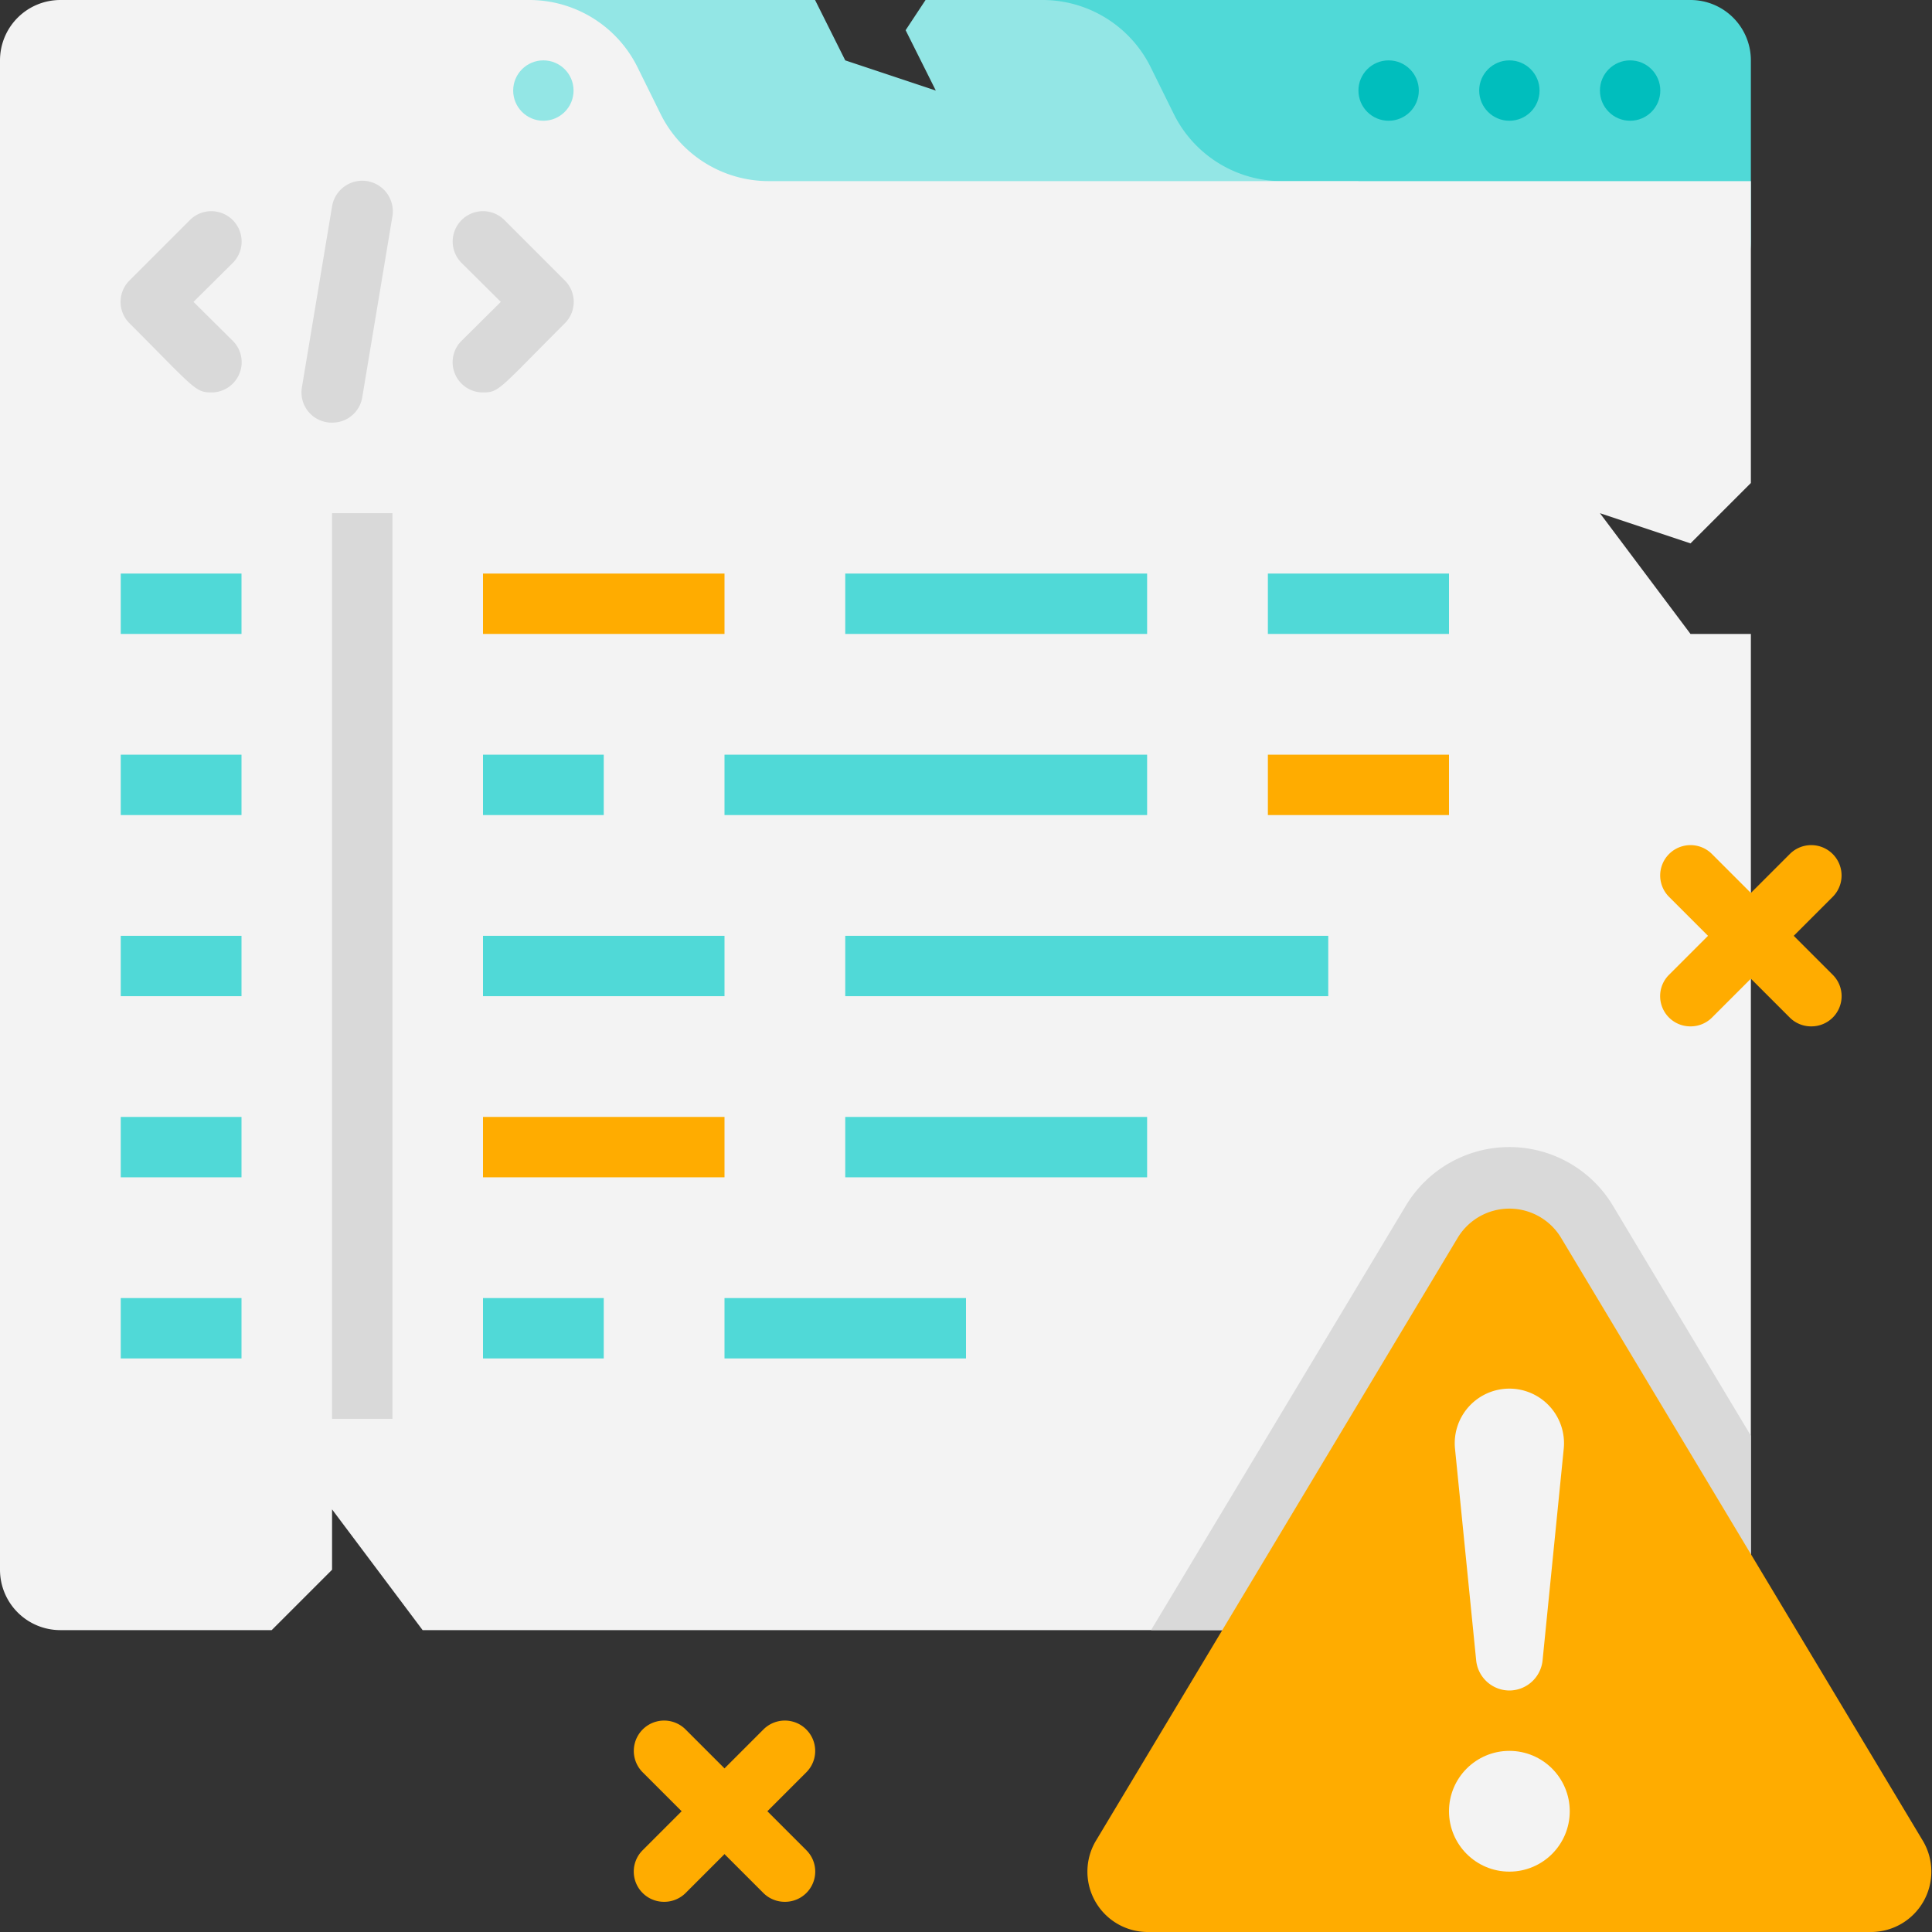 <svg xmlns="http://www.w3.org/2000/svg" viewBox="0 0 64 64"><rect x="0" y="0" width="64" height="64" fill="#333333" stroke="none"/><defs><style>.cls-1{fill:#50d9d7;}.cls-2{fill:#93e6e5;}.cls-3{fill:#f3f3f3;}.cls-4{fill:#d9d9d9;}.cls-5{fill:#ffac00;}.cls-6{fill:#00bebd;}</style></defs><title>Broken</title><g id="Broken"><path class="cls-1" d="M34,0H56a2,2,0,0,1,2,2V8a2,2,0,0,1-2,2H34a0,0,0,0,1,0,0V0A0,0,0,0,1,34,0Z"/><path class="cls-2" d="M45,6V52H15V0H27l1,2,3,1L30,1l.66-1h3.87a4,4,0,0,1,3.58,2.21l.78,1.58A4,4,0,0,0,42.47,6Z"/><path class="cls-3" d="M56,18l-3-1,3,4h2V52a2,2,0,0,1-2,2H14l-3-4v2L9,54H2a2,2,0,0,1-2-2V2A2,2,0,0,1,2,0H17.53a4,4,0,0,1,3.58,2.21l.78,1.58A4,4,0,0,0,25.47,6H58V16Z"/><rect class="cls-4" x="11" y="17" width="2" height="30"/><rect class="cls-1" x="4" y="19" width="4" height="2"/><rect class="cls-1" x="4" y="25" width="4" height="2"/><rect class="cls-1" x="4" y="31" width="4" height="2"/><rect class="cls-1" x="4" y="37" width="4" height="2"/><rect class="cls-1" x="4" y="43" width="4" height="2"/><rect class="cls-1" x="16" y="31" width="8" height="2"/><rect class="cls-1" x="28" y="31" width="16" height="2"/><rect class="cls-1" x="16" y="25" width="4" height="2"/><rect class="cls-1" x="24" y="25" width="14" height="2"/><rect class="cls-5" x="16" y="19" width="8" height="2"/><rect class="cls-1" x="28" y="19" width="10" height="2"/><rect class="cls-1" x="42" y="19" width="6" height="2"/><rect class="cls-5" x="16" y="37" width="8" height="2"/><rect class="cls-1" x="28" y="37" width="10" height="2"/><rect class="cls-5" x="42" y="25" width="6" height="2"/><rect class="cls-1" x="16" y="43" width="4" height="2"/><rect class="cls-1" x="24" y="43" width="8" height="2"/><circle class="cls-6" cx="54" cy="3" r="1"/><circle class="cls-6" cx="50" cy="3" r="1"/><circle class="cls-6" cx="46" cy="3" r="1"/><circle class="cls-2" cx="18" cy="3" r="1"/><path class="cls-4" d="M7,13c-.54,0-.57-.15-2.71-2.29a1,1,0,0,1,0-1.42l2-2A1,1,0,1,1,7.71,8.71L6.41,10l1.3,1.29A1,1,0,0,1,7,13Z"/><path class="cls-4" d="M16,13a1,1,0,0,1-.71-1.71L16.59,10l-1.3-1.29a1,1,0,1,1,1.42-1.42l2,2a1,1,0,0,1,0,1.42C16.53,12.89,16.54,13,16,13Z"/><path class="cls-4" d="M11,14a1,1,0,0,1-1-1.16l1-6a1,1,0,0,1,2,.32l-1,6A1,1,0,0,1,11,14Z"/><path class="cls-4" d="M58,47.56V52a2,2,0,0,1-2,2H38.13l8.44-14.06a4,4,0,0,1,6.86,0Z"/><path class="cls-5" d="M62,64H38a2,2,0,0,1-1.71-3l12-20a2,2,0,0,1,3.42,0l12,20A2,2,0,0,1,62,64Z"/><path class="cls-3" d="M50,56a1.11,1.11,0,0,1-1.1-1l-.7-7A1.81,1.81,0,0,1,50,46h0a1.81,1.81,0,0,1,1.8,2l-.7,7A1.11,1.11,0,0,1,50,56Z"/><circle class="cls-3" cx="50" cy="60" r="2"/><path class="cls-5" d="M26,63a1,1,0,0,1-.71-.29l-4-4a1,1,0,0,1,1.42-1.42l4,4A1,1,0,0,1,26,63Z"/><path class="cls-5" d="M22,63a1,1,0,0,1-.71-1.71l4-4a1,1,0,0,1,1.42,1.42l-4,4A1,1,0,0,1,22,63Z"/><path class="cls-5" d="M60,34a1,1,0,0,1-.71-.29l-4-4a1,1,0,0,1,1.42-1.42l4,4A1,1,0,0,1,60,34Z"/><path class="cls-5" d="M56,34a1,1,0,0,1-.71-1.71l4-4a1,1,0,0,1,1.42,1.42l-4,4A1,1,0,0,1,56,34Z"/></g></svg>